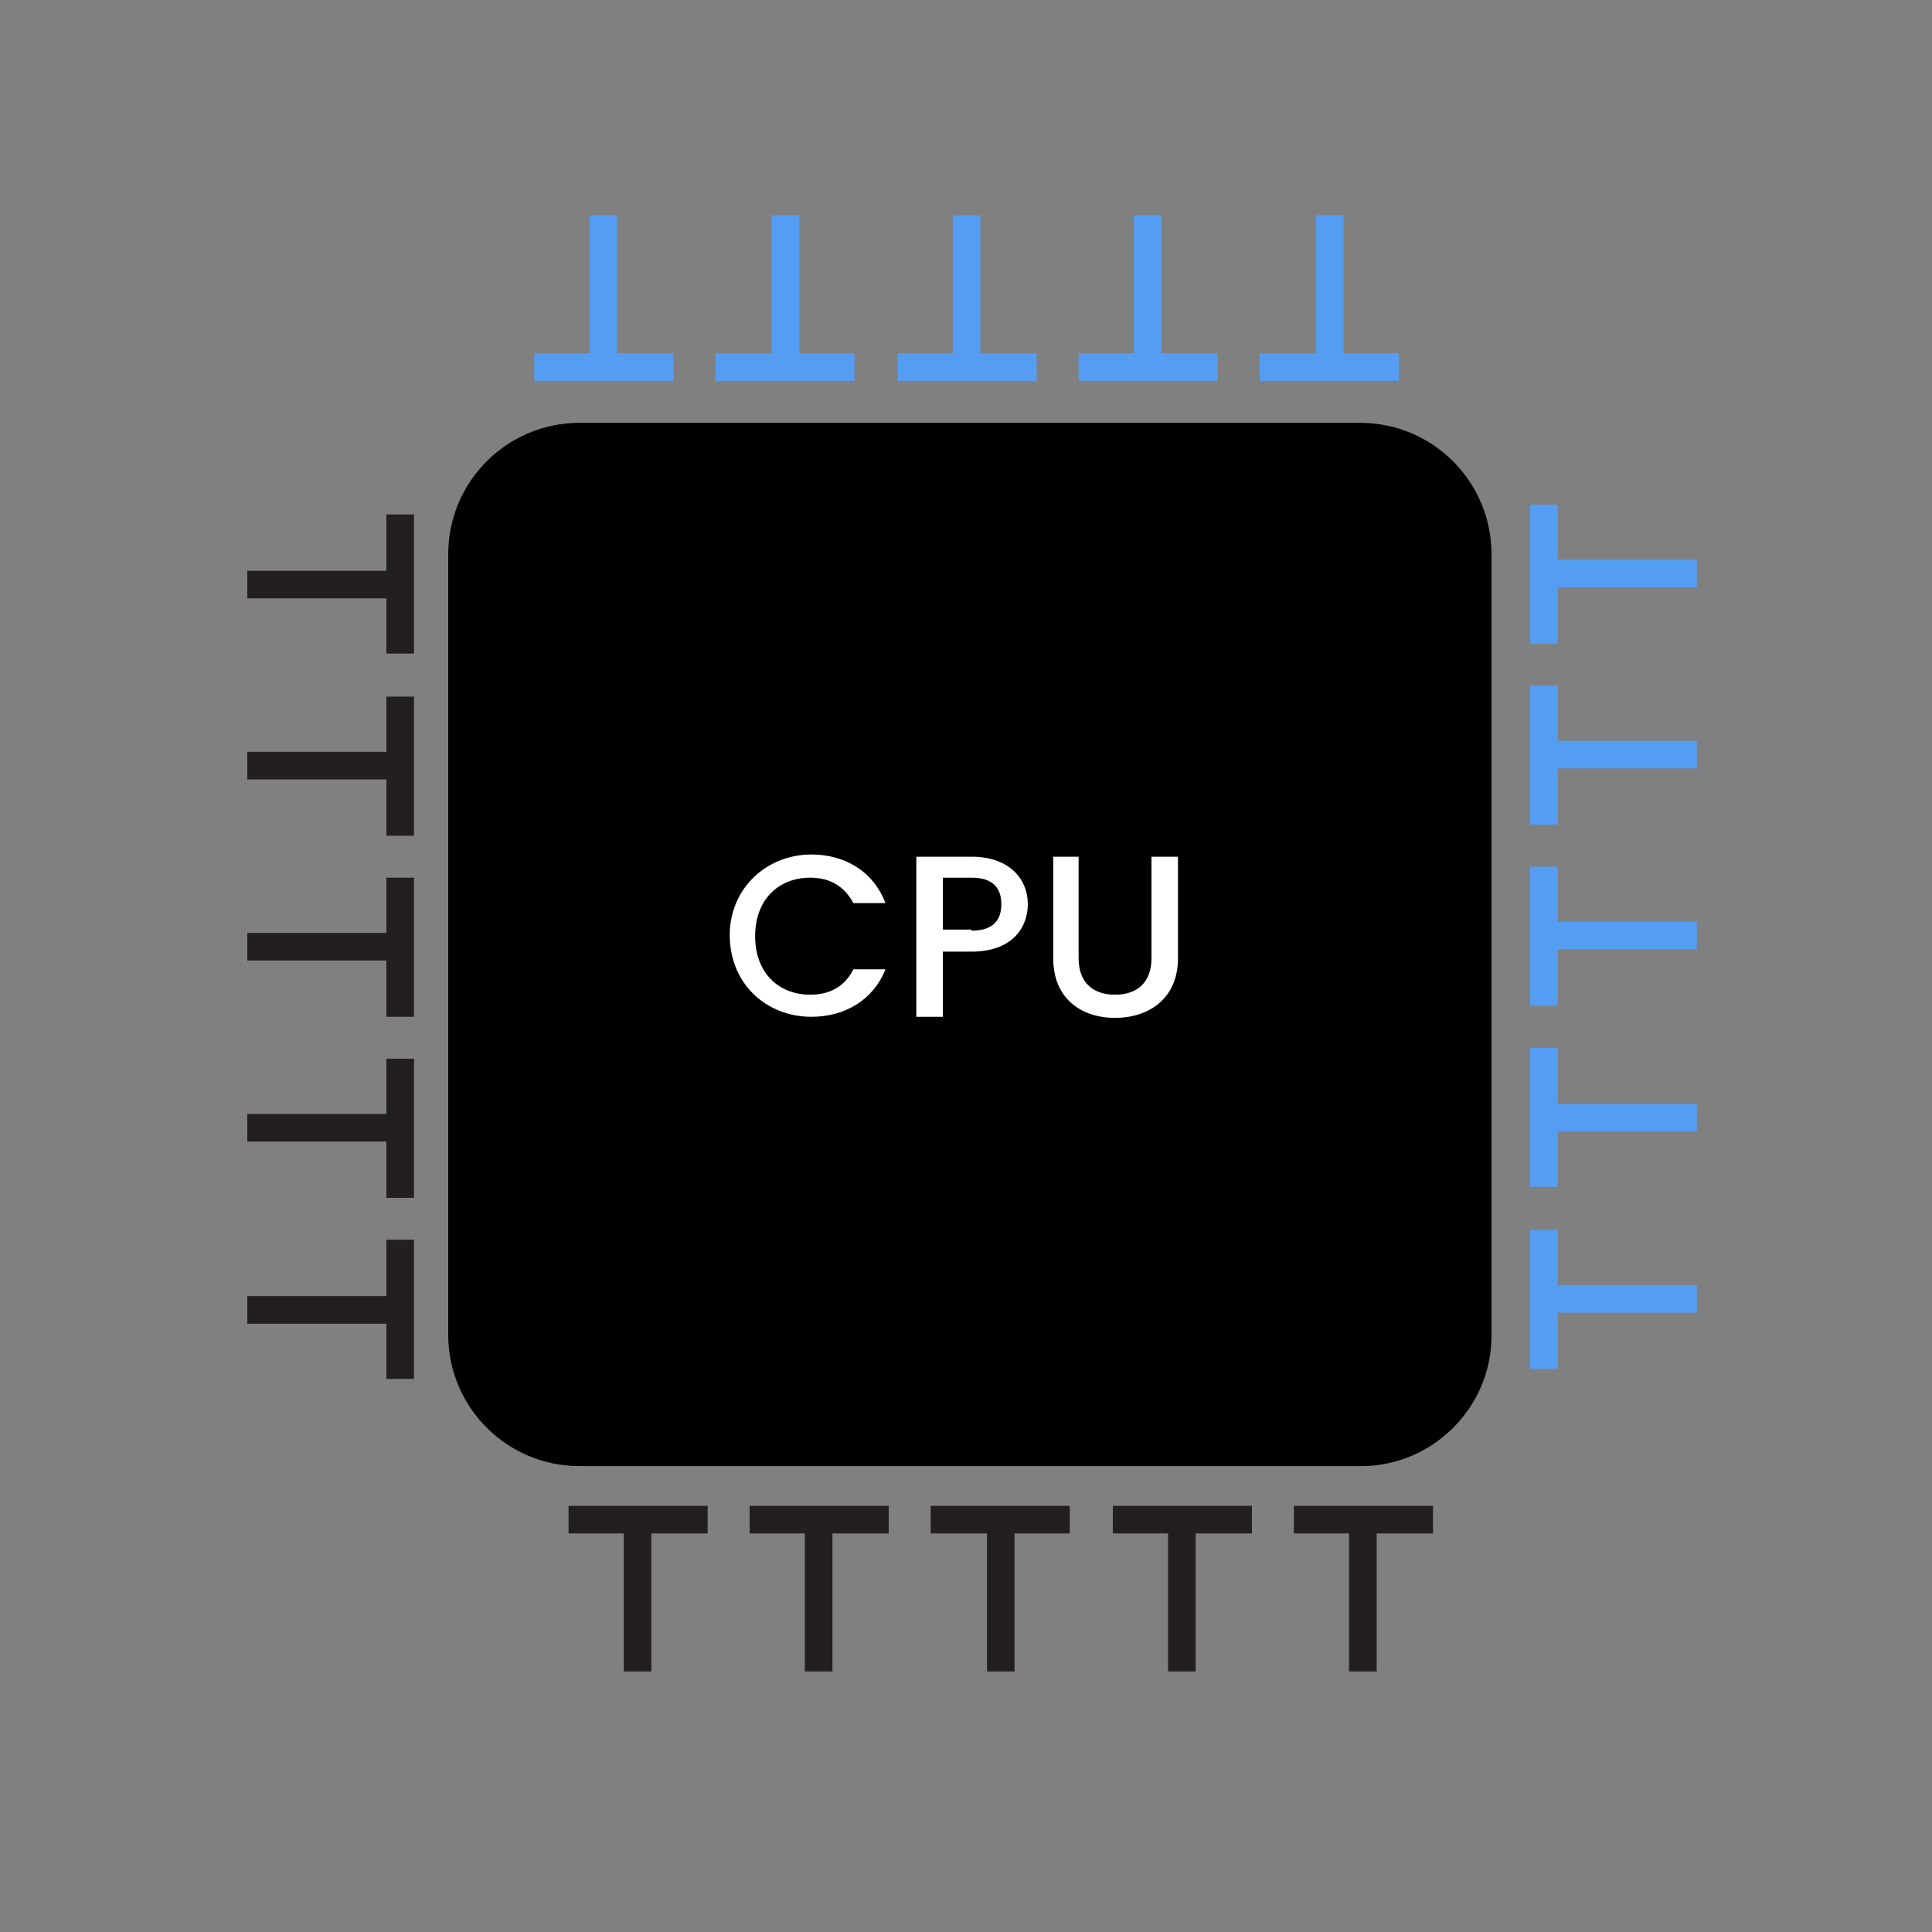 <svg version="1.1" id="Layer_1" xmlns="http://www.w3.org/2000/svg" width="175" height="175" x="0" y="0" xml:space="preserve"><rect width="100%" height="100%" fill="#808080" stroke="none"/><style>.st1{fill:#559df2}.st2{fill:#231f20}.st3{fill:#fff}</style><switch><g><path d="M128.1 130.8H47.7c-2.2 0-4-1.8-4-4V44.7c0-2.2 1.8-4 4-4h80.4c2.2 0 4 1.8 4 4v82.1c0 2.2-1.8 4-4 4z"/><path d="M123.3 132.3H52.5c-6.3 0-11.4-5.1-11.4-11.4V50.2c0-6.3 5.1-11.4 11.4-11.4h70.7c6.3 0 11.4 5.1 11.4 11.4V121c0 6.2-5.1 11.3-11.3 11.3zM52.5 41.4c-4.9 0-8.8 4-8.8 8.8V121c0 4.9 4 8.8 8.8 8.8h70.7c4.9 0 8.8-4 8.8-8.8V50.2c0-4.9-4-8.8-8.8-8.8H52.5z" stroke="#000" stroke-miterlimit="10"/><path d="M117.9 119.6h-60c-2.2 0-4-1.8-4-4v-60c0-2.2 1.8-4 4-4h60c2.2 0 4 1.8 4 4v60c0 2.2-1.8 4-4 4z"/><path class="st1" d="M48.4 32H61v2.5H48.4z"/><path class="st1" d="M53.4 19.5h2.5v13.8h-2.5zM64.8 32h12.6v2.5H64.8z"/><path class="st1" d="M69.9 19.5h2.5v13.8h-2.5zM81.3 32h12.6v2.5H81.3z"/><path class="st1" d="M86.3 19.5h2.5v13.8h-2.5zM97.7 32h12.6v2.5H97.7z"/><path class="st1" d="M102.7 19.5h2.5v13.8h-2.5zM114.1 32h12.6v2.5h-12.6z"/><path class="st1" d="M119.2 19.5h2.5v13.8h-2.5z"/><g><path class="st2" d="M117.2 136.4h12.6v2.5h-12.6z"/><path class="st2" d="M122.2 137.6h2.5v13.8h-2.5zM100.8 136.4h12.6v2.5h-12.6z"/><path class="st2" d="M105.8 137.6h2.5v13.8h-2.5zM84.3 136.4h12.6v2.5H84.3z"/><path class="st2" d="M89.4 137.6h2.5v13.8h-2.5zM67.9 136.4h12.6v2.5H67.9z"/><path class="st2" d="M72.9 137.6h2.5v13.8h-2.5zM51.5 136.4h12.6v2.5H51.5z"/><path class="st2" d="M56.5 137.6H59v13.8h-2.5z"/></g><g><path class="st2" d="M35 112.3h2.5v12.6H35z"/><path class="st2" d="M22.4 117.4h13.8v2.5H22.4zM35 95.9h2.5v12.6H35z"/><path class="st2" d="M22.4 100.9h13.8v2.5H22.4zM35 79.5h2.5v12.6H35z"/><path class="st2" d="M22.4 84.5h13.8V87H22.4zM35 63.1h2.5v12.6H35z"/><path class="st2" d="M22.4 68.1h13.8v2.5H22.4zM35 46.6h2.5v12.6H35z"/><path class="st2" d="M22.4 51.7h13.8v2.5H22.4z"/></g><g><path class="st1" d="M138.6 45.7h2.5v12.6h-2.5z"/><path class="st1" d="M139.9 50.7h13.8v2.5h-13.8zM138.6 62.1h2.5v12.6h-2.5z"/><path class="st1" d="M139.9 67.1h13.8v2.5h-13.8zM138.6 78.5h2.5v12.6h-2.5z"/><path class="st1" d="M139.9 83.5h13.8V86h-13.8zM138.6 94.9h2.5v12.6h-2.5z"/><path class="st1" d="M139.9 100h13.8v2.5h-13.8zM138.6 111.4h2.5V124h-2.5z"/><path class="st1" d="M139.9 116.4h13.8v2.5h-13.8z"/></g><g><path class="st3" d="M73.5 77.4c3 0 5.6 1.5 6.7 4.4h-2.9c-.8-1.5-2.1-2.3-3.9-2.3-2.9 0-5 2-5 5.3s2.1 5.3 5 5.3c1.7 0 3.1-.7 3.9-2.3h2.9c-1.1 2.8-3.7 4.3-6.7 4.3-4.1 0-7.4-3-7.4-7.4 0-4.2 3.3-7.3 7.4-7.3zM88 86.2h-2.6v5.9H83V77.6h5c3.4 0 5.1 2 5.1 4.3 0 2.1-1.4 4.3-5.1 4.3zm0-1.9c1.9 0 2.7-.9 2.7-2.4s-.8-2.4-2.7-2.4h-2.6v4.7H88zM95.3 77.6h2.4v9.2c0 2.2 1.3 3.3 3.3 3.3 2 0 3.3-1.1 3.3-3.3v-9.2h2.4v9.2c0 3.7-2.7 5.4-5.7 5.4s-5.6-1.7-5.6-5.4v-9.2z"/></g></g></switch></svg>
